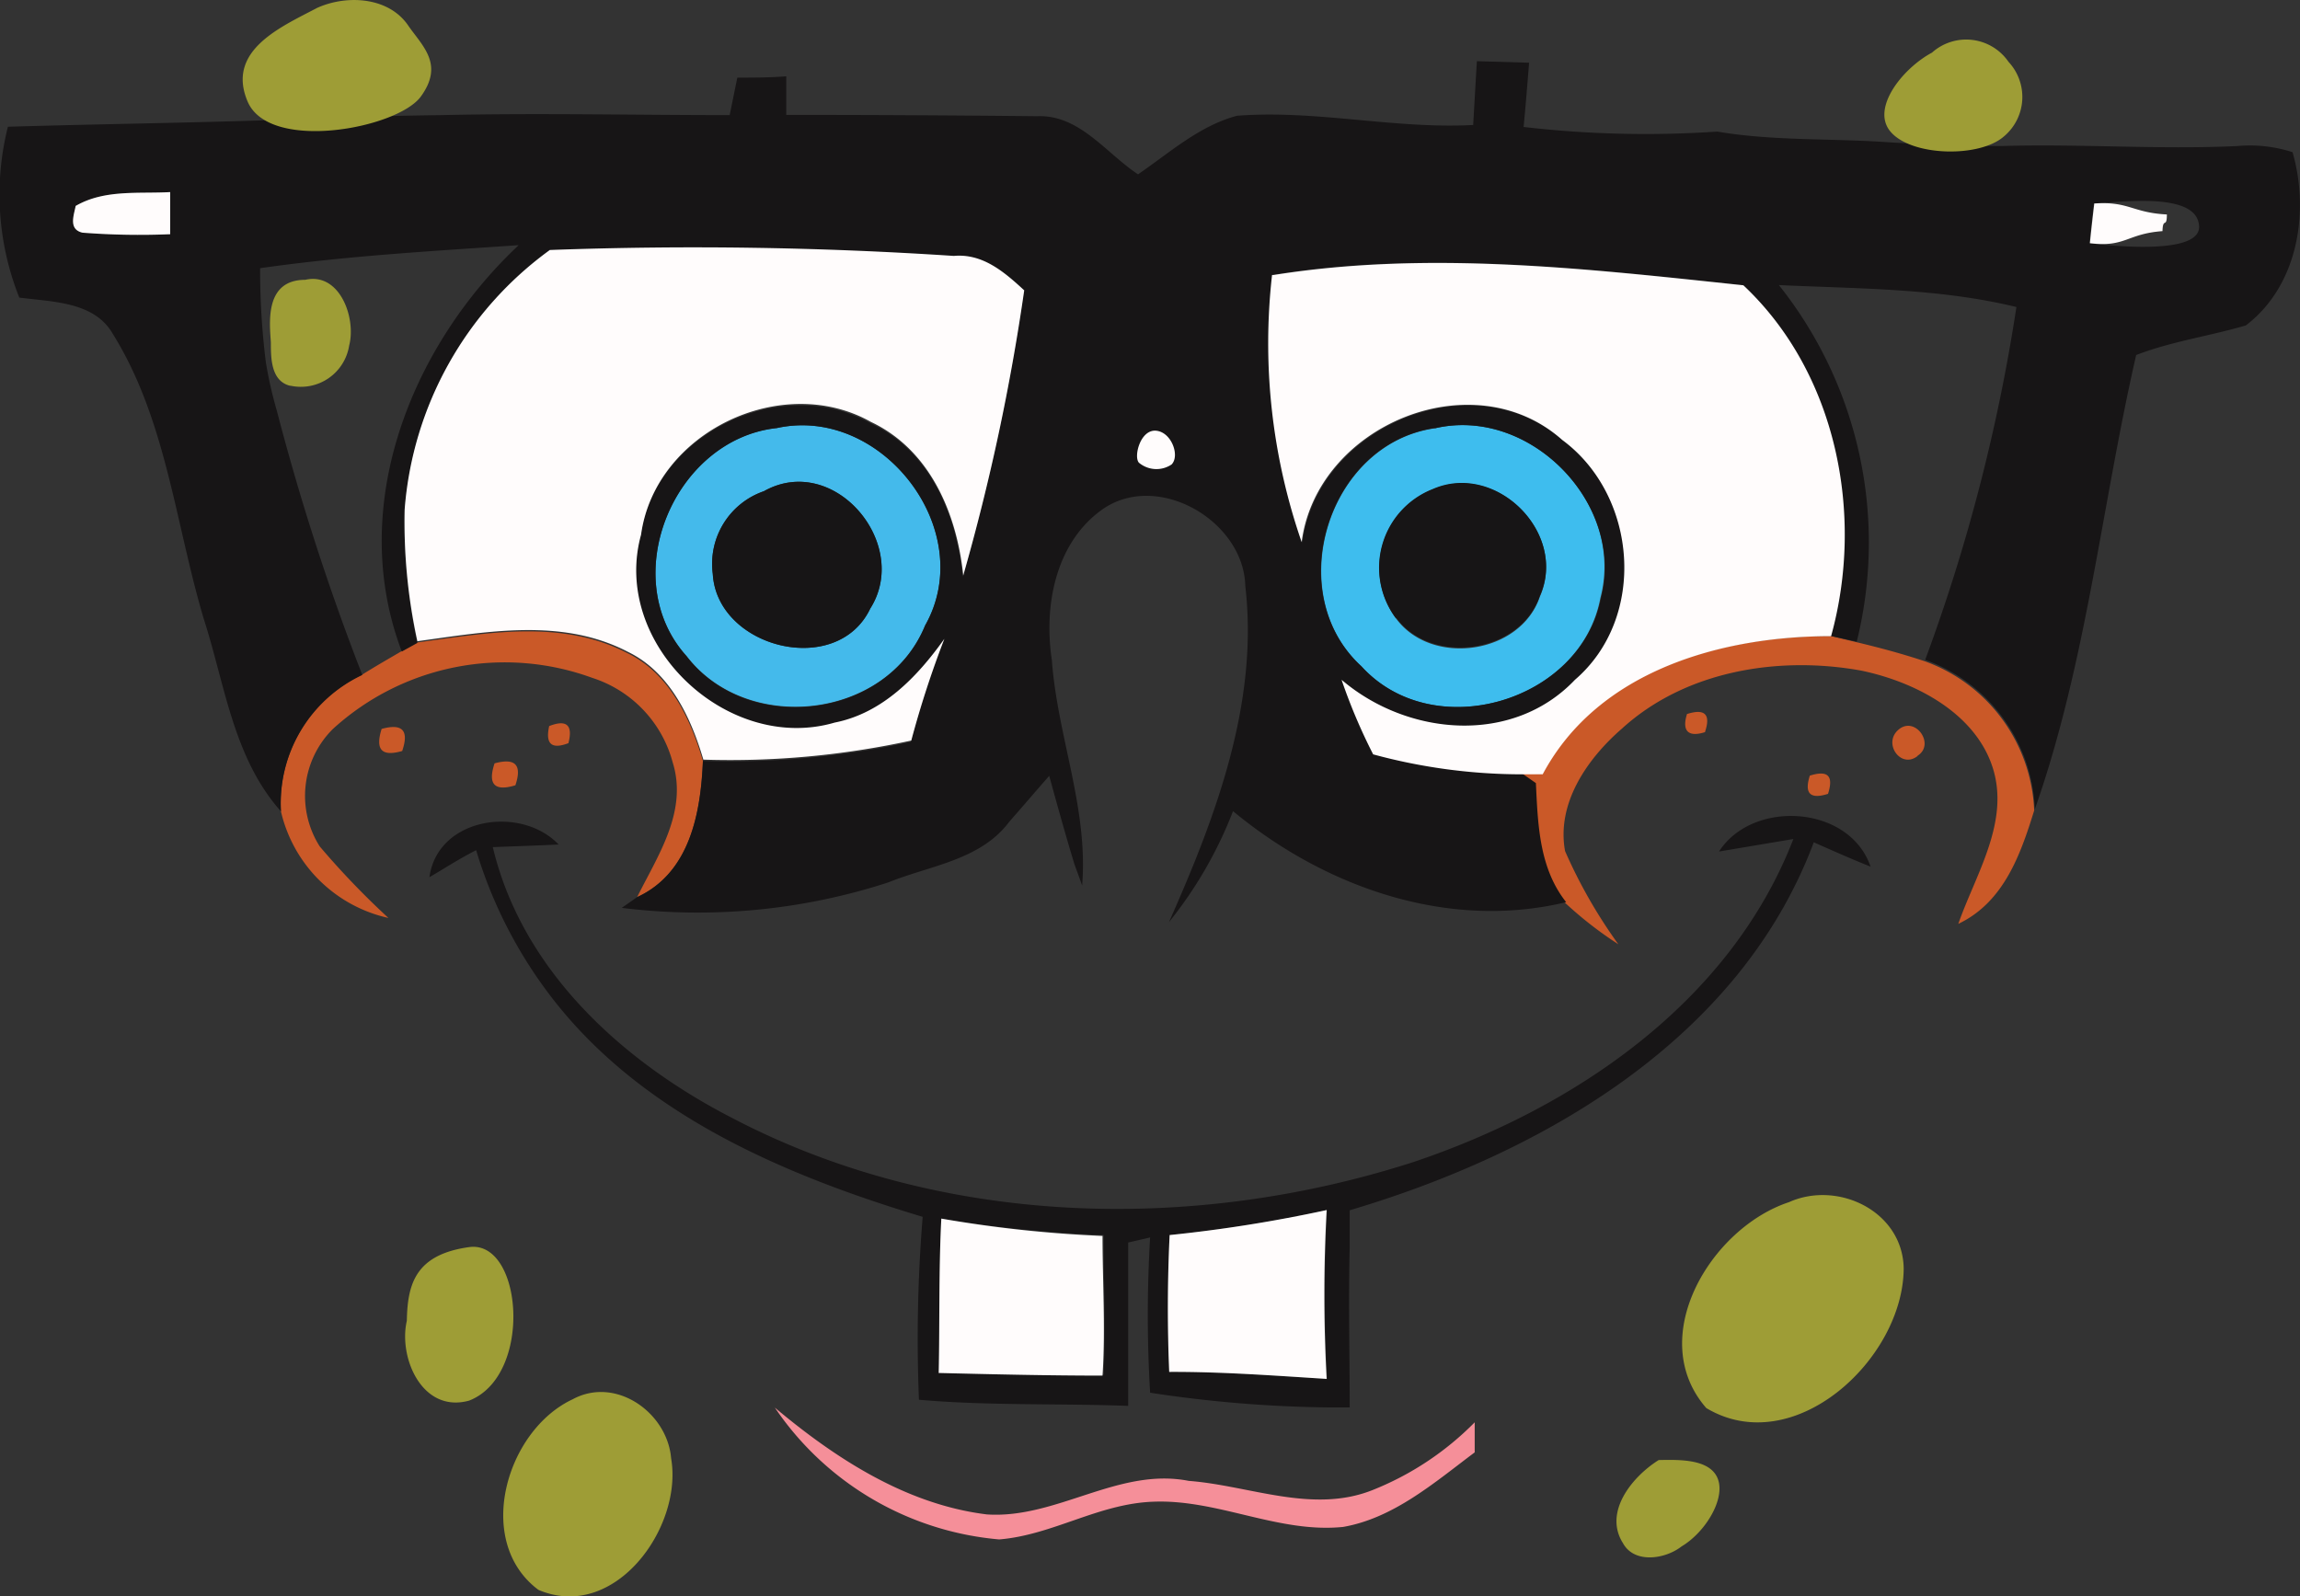 <svg xmlns="http://www.w3.org/2000/svg" viewBox="0 0 104.87 72.8"><rect x="0" y="0" width="104.87" height="72.8" fill="#333333" stroke="none"/><defs><style>.cls-1{fill:#44baeb;}.cls-2{fill:#3ebdee;}.cls-3{fill:#ca5928;}.cls-4{fill:#171516;}.cls-5{fill:#fffcfc;}.cls-6{fill:#f58f99;}.cls-7{fill:#9e9d36;}</style></defs><title>Asset 3</title><g id="Layer_2" data-name="Layer 2"><g id="Layer_1-2" data-name="Layer 1"><path class="cls-1" d="M35.42,19.52c4.79-1.05,9.21,4.68,6.76,9-1.75,4.29-8.11,5-10.88,1.39C28.09,26.35,30.73,20,35.42,19.52Zm-.59,2.88a3.5,3.5,0,0,0-2.33,3.77c.19,3.38,5.66,4.77,7.18,1.58C41.55,24.8,38,20.61,34.83,22.4Z"/><path class="cls-2" d="M65.43,19.53c4.32-1,8.69,3.42,7.54,7.74C72.09,32,65.36,34,62.08,30.39,58.44,27.06,60.54,20.23,65.43,19.53Zm-.1,2.79a3.85,3.85,0,0,0-1.67,5.89c1.62,2.2,5.67,1.63,6.55-1C71.49,24.33,68.25,21.06,65.33,22.32Z"/><path class="cls-3" d="M70.32,35.29C72.84,30.56,78.45,29,83.47,29l1.16.28c1.05.25,2.1.53,3.12.87a7.56,7.56,0,0,1,5,6.81c-.62,2-1.38,4.18-3.46,5.17.78-2.24,2.36-4.64,1.57-7.12s-3.5-3.91-6-4.43c-3.76-.68-8,0-10.9,2.64-1.58,1.37-3,3.4-2.6,5.59a23,23,0,0,0,2.43,4.25,17.5,17.5,0,0,1-2.45-1.91c-1.23-1.55-1.29-3.54-1.38-5.43l-.66-.46Zm-52-5.6c-.6.35-1.21.7-1.8,1.07A6.47,6.47,0,0,0,12.81,37a6.47,6.47,0,0,0,4.9,4.86,37,37,0,0,1-3.13-3.26,4.3,4.3,0,0,1,.59-5.35A11.62,11.62,0,0,1,27,30.91a5.55,5.55,0,0,1,3.67,3.85C31.37,37,30,39,29.05,40.91c2.41-1.11,2.9-3.84,3-6.21-.57-1.94-1.54-4-3.45-4.92-3-1.56-6.43-.91-9.59-.48Zm59.42,3.69c.27-.8,0-1.08-.82-.82C76.67,33.36,77,33.63,77.76,33.38Zm-59.4.86c.32-.94,0-1.26-.94-1C17.1,34.2,17.41,34.52,18.36,34.24Zm7.58-.36c.21-.82-.09-1.08-.88-.77C24.86,33.93,25.15,34.19,25.94,33.88Zm61.5.59c.84-.51-.08-1.83-.84-1.21S86.67,35.09,87.44,34.47ZM23.5,35.81c.31-.93,0-1.26-.95-1C22.23,35.77,22.55,36.1,23.5,35.81Zm59.85.39c.26-.82,0-1.09-.83-.83C82.26,36.19,82.54,36.46,83.35,36.2Z"/><path class="cls-4" d="M67.17,5.7c.06-1,.11-1.94.17-2.91l2.38.07c-.08,1-.16,2-.25,2.93A48.29,48.29,0,0,0,78.3,6c2.58.44,5.22.3,7.84.49,1.7.1,3.4.16,5.11.17,3.59-.11,7.18.17,10.76,0a6.32,6.32,0,0,1,2.52.28c.79,2.74.24,6.1-2.13,7.9-1.67.49-3.4.73-5,1.35-1.58,6.89-2.26,14-4.62,20.71a7.56,7.56,0,0,0-5-6.81,81.84,81.84,0,0,0,4.16-16.09c-3.55-.86-7.21-.83-10.83-1a18.84,18.84,0,0,1,3.55,16.26L83.47,29c1.5-5.51.23-12-4-16-7.09-.75-14.32-1.6-21.42-.47a27.7,27.7,0,0,0,1.33,12.22c.69-5.32,7.8-8.29,11.88-4.66,3.44,2.54,3.88,8.1.58,10.94-2.85,3-7.66,2.55-10.64,0a25.66,25.66,0,0,0,1.44,3.31,25.87,25.87,0,0,0,6.73.91l.66.46c.09,1.89.15,3.88,1.38,5.43-5.4,1.3-11-.68-15.19-4.15a18.91,18.91,0,0,1-2.92,5.06c2.13-4.8,4.1-10,3.48-15.33-.07-3-4.08-5.31-6.6-3.43-2.08,1.54-2.59,4.39-2.22,6.81.25,3.46,1.67,6.78,1.38,10.28-.08-.24-.27-.74-.36-1-.4-1.32-.77-2.65-1.14-4-.61.69-1.21,1.4-1.82,2.09-1.31,1.76-3.63,2-5.52,2.77A28.1,28.1,0,0,1,28.35,41.4l.7-.49c2.41-1.11,2.9-3.84,3-6.21a38.68,38.68,0,0,0,9.48-.87,44.84,44.84,0,0,1,1.51-4.64c-1.25,1.73-2.84,3.39-5,3.82-4.88,1.44-10.21-3.61-8.83-8.57.64-4.66,6.41-7.43,10.48-5.14,2.71,1.24,3.92,4.16,4.21,7a97.91,97.91,0,0,0,2.78-13c-.9-.83-1.89-1.69-3.21-1.57a179.78,179.78,0,0,0-18.42-.27,16.14,16.14,0,0,0-6.6,11.86,25.62,25.62,0,0,0,.58,6l-.71.39c-2.5-6.59.4-13.9,5.33-18.53-3.94.27-7.88.49-11.79,1.05a34,34,0,0,0,.26,4.28,19,19,0,0,0,.5,2.21,108.64,108.64,0,0,0,3.9,12.06A6.47,6.47,0,0,0,12.81,37c-2.18-2.45-2.55-5.78-3.52-8.78-1.3-4.36-1.71-9.09-4.15-13-.85-1.48-2.78-1.45-4.26-1.65A12.7,12.7,0,0,1,.36,5.78c4-.12,7.93-.17,11.9-.3q3.95-.18,7.89-.23c4.38-.1,8.75,0,13.12,0,.09-.43.26-1.29.35-1.71.74,0,1.49,0,2.23-.06,0,.44,0,1.32,0,1.76q5.72,0,11.44.06c1.93-.08,3.13,1.68,4.6,2.65,1.46-1,2.79-2.21,4.51-2.67C60,5,63.57,5.89,67.17,5.7ZM3.47,9.39c-.11.45-.35,1.07.29,1.22a33.55,33.55,0,0,0,4,.07c0-.64,0-1.28,0-1.92C6.33,8.84,4.76,8.63,3.47,9.39Zm92-.11c-.07.6-.14,1.2-.2,1.81,1.62.2,5,.44,5-.74C100.24,8.8,97.07,9.17,95.49,9.28ZM35.42,19.52c-4.69.52-7.33,6.83-4.12,10.4,2.77,3.63,9.13,2.9,10.88-1.39C44.63,24.2,40.21,18.47,35.42,19.52Zm30,0c-4.89.7-7,7.53-3.35,10.86C65.36,34,72.09,32,73,27.27,74.12,23,69.75,18.51,65.43,19.53ZM51.93,21.1l1.49.08-.72-1.54C52.42,20.12,52.17,20.61,51.93,21.1ZM32.5,26.17c.19,3.38,5.66,4.77,7.18,1.58,1.87-2.95-1.65-7.14-4.85-5.35A3.5,3.5,0,0,0,32.5,26.17Zm31.16,2c1.62,2.2,5.67,1.63,6.55-1,1.28-2.86-2-6.13-4.88-4.87A3.85,3.85,0,0,0,63.66,28.21ZM19.58,40c.37-2.72,4.16-3.3,5.89-1.49-1,.05-2,.08-3,.12C23.82,44.3,28.44,48.45,33.42,51c9.46,4.94,20.91,5.24,31,2,7.34-2.46,14.46-7.27,17.35-14.74l-3.39.57c1.53-2.38,5.94-2.13,6.91.69-.88-.35-1.73-.73-2.59-1.11-3.37,9-12.39,14.18-21.16,16.78,0,.43,0,1.29,0,1.71-.06,2.43,0,4.86,0,7.28h-1a57.84,57.84,0,0,1-8.1-.67,59.73,59.73,0,0,1,0-7.08l-1,.23c0,2.33,0,4.66,0,7v.45c-3.18-.12-6.37,0-9.54-.28a68.3,68.3,0,0,1,.17-8.34c-6.4-1.93-13-4.74-17.11-10.26a20.78,20.78,0,0,1-3.25-6.46C20.9,39.18,20.24,39.62,19.58,40ZM53.33,56.32q-.15,3.12,0,6.24c2.4,0,4.79.17,7.18.32a70.63,70.63,0,0,1,0-7.7A65,65,0,0,1,53.33,56.32Zm-10.41-.75c-.12,2.34-.07,4.69-.07,7,2.49.06,5,.14,7.47.12.09-2.12,0-4.25,0-6.37A56.74,56.74,0,0,1,42.92,55.57Z"/><path class="cls-5" d="M51.93,21.1c-.25-.27.06-1.51.77-1.46s1.11,1.14.72,1.54A1.24,1.24,0,0,1,51.93,21.1ZM3.76,10.61a33.55,33.55,0,0,0,4,.07c0-.64,0-1.28,0-1.92-1.45.08-3-.13-4.31.63C3.36,9.84,3.12,10.46,3.76,10.61ZM95.49,9.28c1.58-.11,1.73.42,3.31.5,0,.66-.18.1-.2.76-1.63.12-1.69.75-3.31.55C95.35,10.48,95.42,9.88,95.49,9.28ZM25.07,11.4a179.78,179.78,0,0,1,18.42.27c1.32-.12,2.31.74,3.21,1.57a97.91,97.91,0,0,1-2.78,13c-.29-2.8-1.5-5.72-4.21-7-4.07-2.29-9.84.48-10.48,5.14-1.38,5,3.95,10,8.83,8.57,2.18-.43,3.77-2.09,5-3.82a44.84,44.84,0,0,0-1.51,4.64,38.68,38.68,0,0,1-9.48.87c-.57-1.94-1.54-4-3.45-4.92-3-1.56-6.43-.91-9.59-.48a25.62,25.62,0,0,1-.58-6A16.14,16.14,0,0,1,25.07,11.4Zm33,1.14c7.1-1.13,14.33-.28,21.42.47,4.26,4,5.53,10.47,4,16-5,0-10.63,1.57-13.15,6.3l-1,0a25.87,25.87,0,0,1-6.73-.91A25.66,25.66,0,0,1,61.17,31c3,2.56,7.79,3,10.64,0,3.3-2.84,2.86-8.4-.58-10.94-4.08-3.63-11.19-.66-11.88,4.66A27.7,27.7,0,0,1,58,12.54ZM53.33,56.32a65,65,0,0,0,7.16-1.14,70.63,70.63,0,0,0,0,7.7c-2.39-.15-4.78-.33-7.18-.32Q53.18,59.44,53.33,56.32Zm-10.41-.75a56.74,56.74,0,0,0,7.35.79c0,2.12.14,4.25,0,6.37-2.49,0-5-.06-7.47-.12C42.85,60.26,42.8,57.91,42.92,55.57Z"/><path class="cls-6" d="M35.33,64.19c2.78,2.33,6,4.42,9.67,4.87,3.18.21,6-2.16,9.2-1.53,2.77.21,5.64,1.51,8.38.42a13.61,13.61,0,0,0,4.66-3.09c0,.34,0,1,0,1.37-1.84,1.38-3.7,3-6,3.4-2.95.3-5.71-1.27-8.66-1.15C50.08,68.57,48,70,45.56,70.2A13.79,13.79,0,0,1,35.33,64.19Z"/><path class="cls-7" d="M14.46.36c1.35-.61,3.28-.51,4.17.83.65.93,1.62,1.75.56,3.21s-6.91,2.56-7.9.23S12.81,1.23,14.46.36Zm71.79,5.7c1,1.07,4,1.13,5.11.17a2.35,2.35,0,0,0,.22-3.41,2.34,2.34,0,0,0-3.49-.42C86.74,3.12,85.24,5,86.25,6.06Zm-73,11.53a2.23,2.23,0,0,0,2.67-1.83c.33-1.26-.43-3.36-2-3-1.85,0-1.63,1.93-1.57,2.85C12.35,16.32,12.35,17.37,13.22,17.59ZM77.8,64.21c4,2.39,9-2.25,9-6.39-.06-2.59-3-4-5.23-3C78,56,75,61,77.8,64.21Zm-56.41-.34c2.93-1.14,2.44-7.34,0-7s-2.81,1.67-2.84,3.36C18.16,61.91,19.25,64.46,21.39,63.87Zm3.16,8.63c3.47,1.48,6.6-2.85,6.05-6-.17-2.08-2.52-3.76-4.49-2.69C23.07,65.23,21.6,70.3,24.55,72.5ZM74,70.37c.52.95,1.93.73,2.67.15,1.08-.64,2-2.15,1.66-3.07s-1.73-.89-2.7-.87C74.46,67.31,73.09,68.93,74,70.37Z"/></g></g></svg>